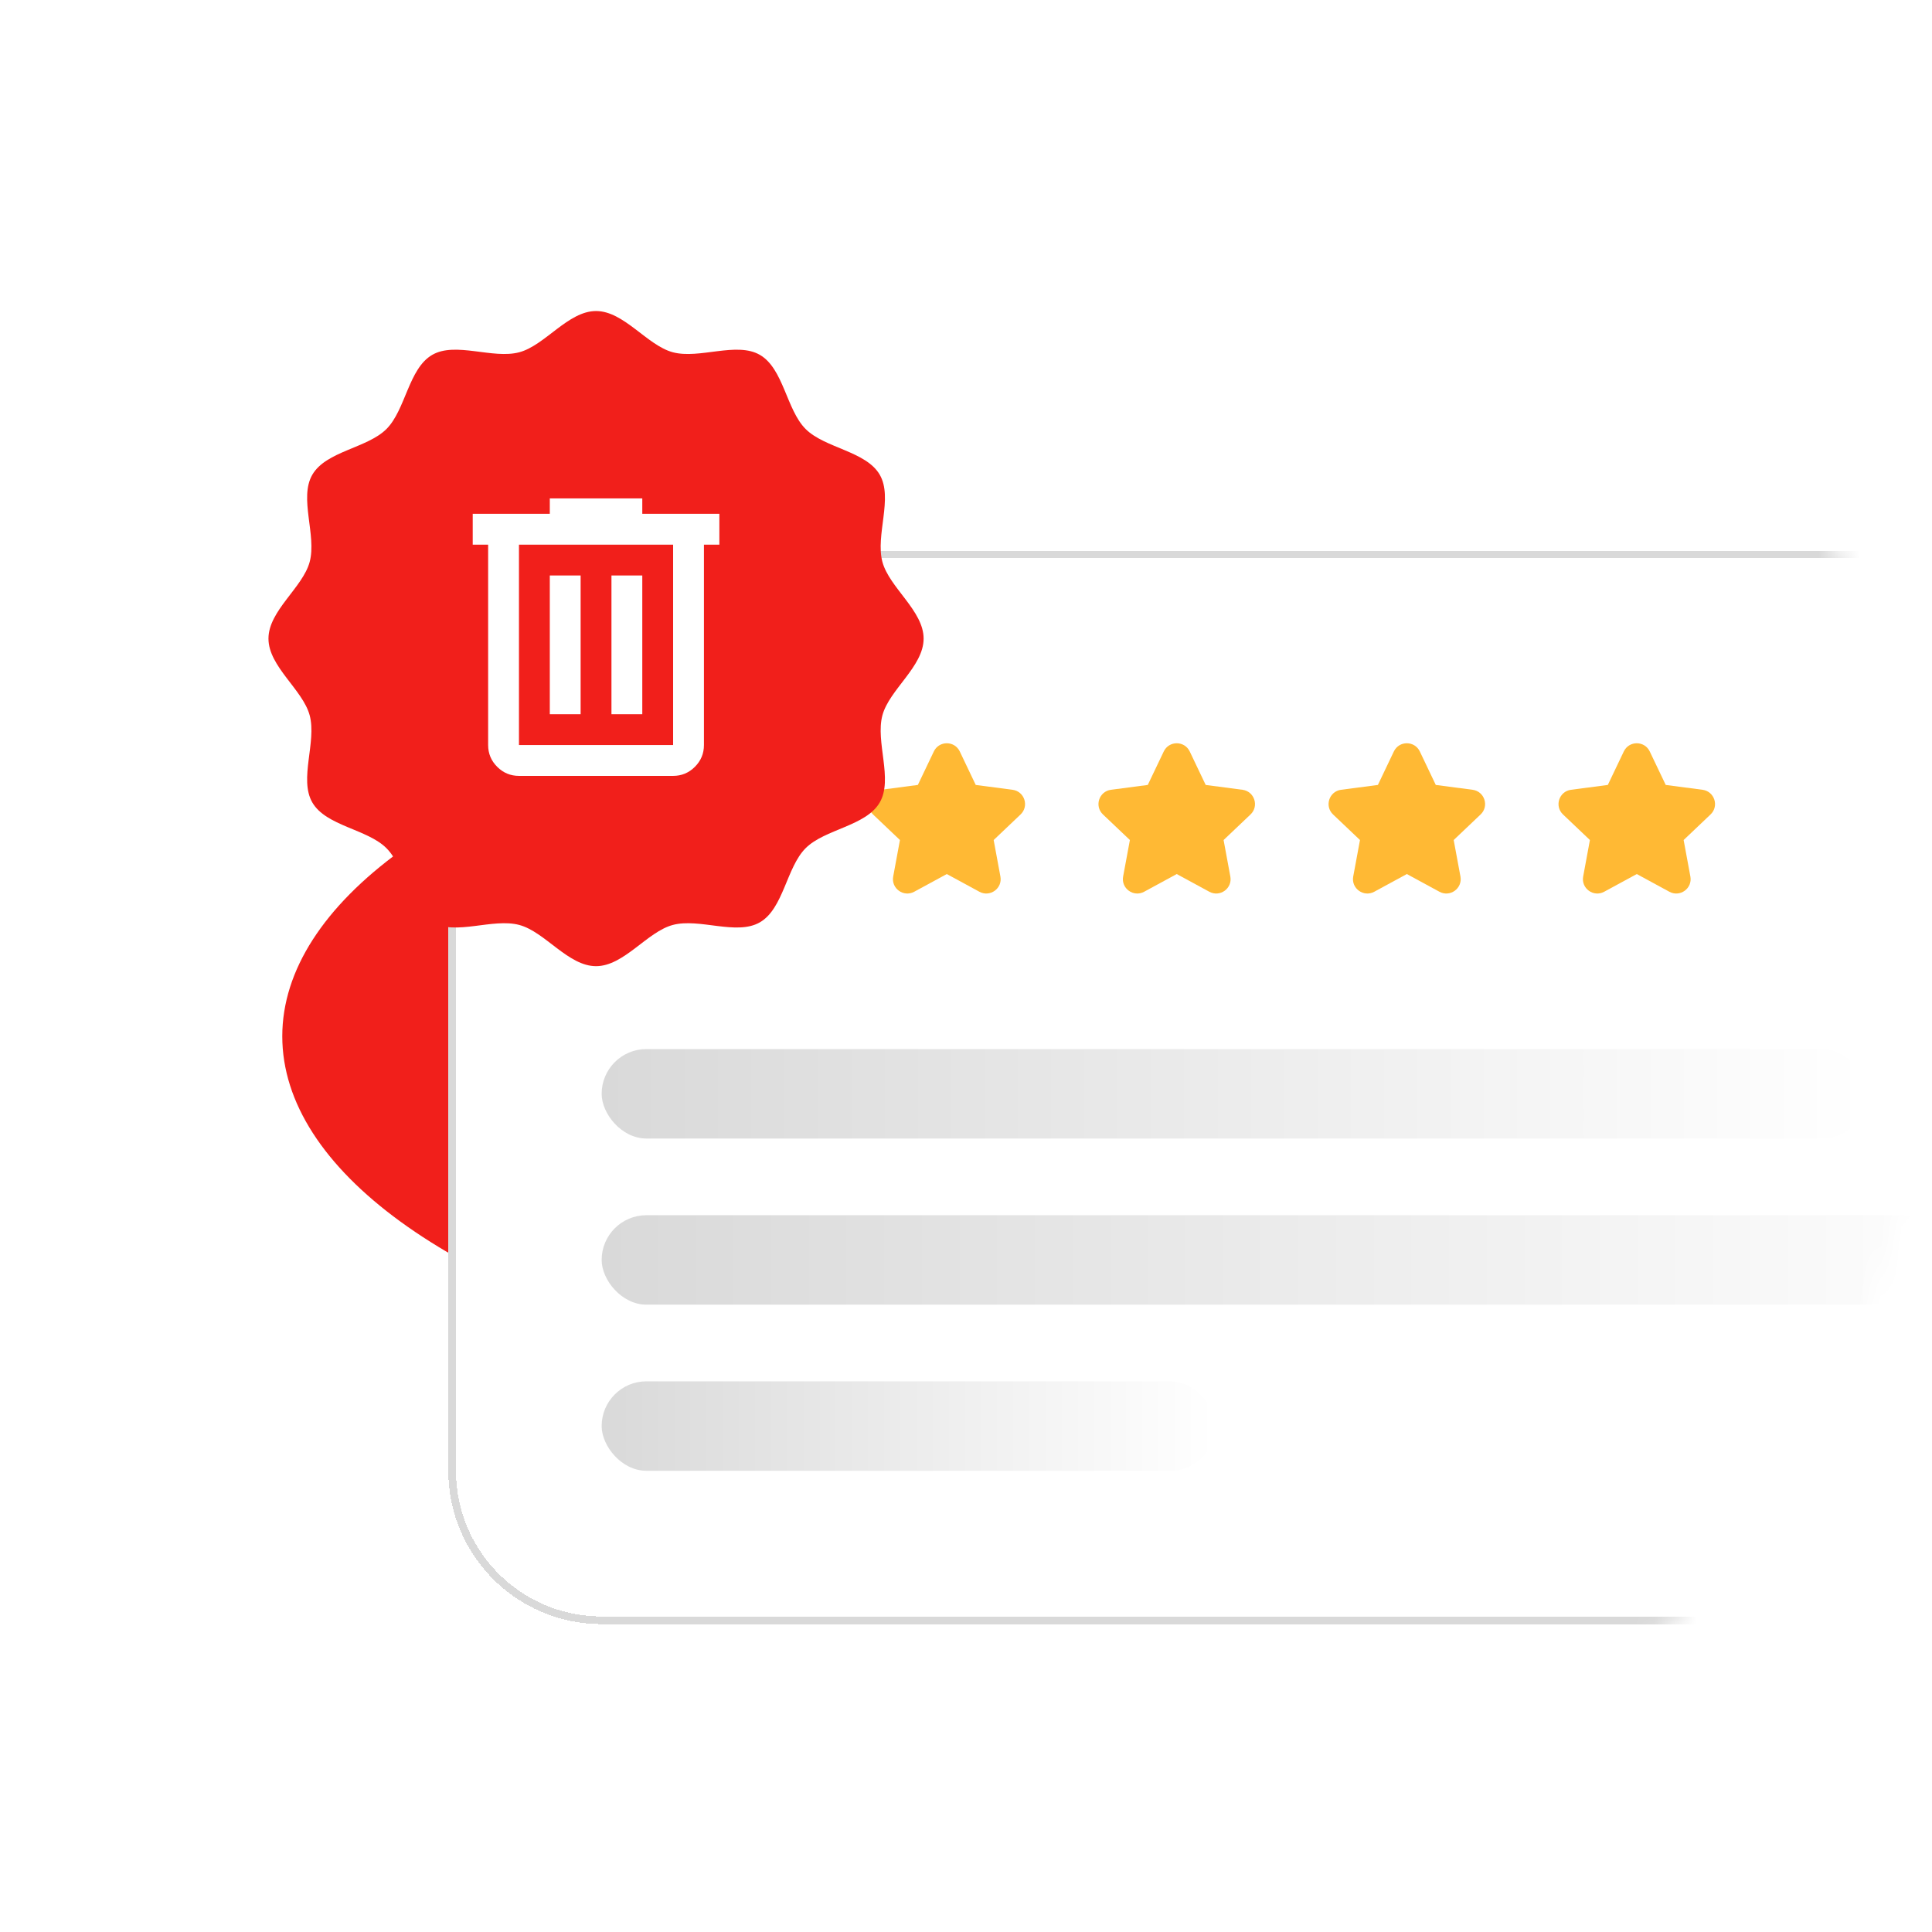 <svg width="94" height="94" viewBox="0 0 94 94" fill="none" xmlns="http://www.w3.org/2000/svg">
<mask id="mask0_1384_2997" style="mask-type:alpha" maskUnits="userSpaceOnUse" x="0" y="0" width="94" height="94">
<circle cx="46.998" cy="47" r="46.943" fill="#D9D9D9"/>
</mask>
<g mask="url(#mask0_1384_2997)">
<g filter="url(#filter0_f_1384_2997)">
<ellipse cx="56.636" cy="50.42" rx="42.902" ry="18.031" fill="#F11F1B"/>
</g>
<g filter="url(#filter1_d_1384_2997)">
<path d="M21.812 31.767C21.812 27.646 25.153 24.306 29.274 24.306H147.408C151.529 24.306 154.869 27.646 154.869 31.767V69.073C154.869 73.193 151.529 76.534 147.408 76.534H29.274C25.153 76.534 21.812 73.193 21.812 69.073V31.767Z" fill="white" shape-rendering="crispEdges"/>
<path d="M21.999 31.767C21.999 27.749 25.256 24.492 29.274 24.492H147.408C151.426 24.492 154.683 27.749 154.683 31.767V69.073C154.683 73.09 151.426 76.347 147.408 76.347H29.274C25.256 76.347 21.999 73.09 21.999 69.073V31.767Z" stroke="#D9D9D9" stroke-width="0.373" shape-rendering="crispEdges"/>
<path d="M35.502 34.074C35.248 33.543 34.493 33.543 34.239 34.074L33.462 35.704L31.671 35.939C31.088 36.017 30.854 36.735 31.281 37.14L32.591 38.384L32.262 40.159C32.155 40.737 32.767 41.181 33.283 40.901L34.87 40.039L36.458 40.901C36.974 41.181 37.586 40.737 37.479 40.159L37.15 38.384L38.46 37.14C38.886 36.735 38.653 36.017 38.07 35.939L36.279 35.704L35.502 34.074Z" fill="#FFB934"/>
<path d="M46.697 34.074C46.444 33.543 45.688 33.543 45.435 34.074L44.657 35.704L42.867 35.939C42.284 36.017 42.05 36.735 42.477 37.14L43.786 38.384L43.458 40.159C43.35 40.737 43.962 41.181 44.479 40.901L46.066 40.039L47.653 40.901C48.17 41.181 48.782 40.737 48.674 40.159L48.346 38.384L49.655 37.14C50.081 36.735 49.848 36.017 49.265 35.939L47.474 35.704L46.697 34.074Z" fill="#FFB934"/>
<path d="M57.885 34.074C57.631 33.543 56.876 33.543 56.622 34.074L55.844 35.704L54.054 35.939C53.471 36.017 53.237 36.735 53.664 37.14L54.974 38.384L54.645 40.159C54.538 40.737 55.149 41.181 55.666 40.901L57.253 40.039L58.84 40.901C59.357 41.181 59.969 40.737 59.861 40.159L59.533 38.384L60.843 37.14C61.269 36.735 61.035 36.017 60.453 35.939L58.662 35.704L57.885 34.074Z" fill="#FFB934"/>
<path d="M69.08 34.074C68.826 33.543 68.071 33.543 67.817 34.074L67.04 35.704L65.249 35.939C64.666 36.017 64.433 36.735 64.859 37.14L66.169 38.384L65.84 40.159C65.733 40.737 66.345 41.181 66.862 40.901L68.449 40.039L70.036 40.901C70.553 41.181 71.164 40.737 71.057 40.159L70.728 38.384L72.038 37.14C72.464 36.735 72.231 36.017 71.648 35.939L69.857 35.704L69.08 34.074Z" fill="#FFB934"/>
<path d="M80.267 34.074C80.014 33.543 79.258 33.543 79.005 34.074L78.227 35.704L76.437 35.939C75.854 36.017 75.62 36.735 76.047 37.14L77.356 38.384L77.028 40.159C76.921 40.737 77.532 41.181 78.049 40.901L79.636 40.039L81.223 40.901C81.74 41.181 82.352 40.737 82.244 40.159L81.916 38.384L83.225 37.14C83.652 36.735 83.418 36.017 82.835 35.939L81.045 35.704L80.267 34.074Z" fill="#FFB934"/>
<rect x="29.273" y="48.555" width="61.554" height="4.352" rx="2.176" fill="url(#paint0_linear_1384_2997)"/>
<rect x="29.273" y="56.638" width="69.637" height="4.352" rx="2.176" fill="url(#paint1_linear_1384_2997)"/>
<rect x="29.273" y="64.721" width="29.845" height="4.352" rx="2.176" fill="url(#paint2_linear_1384_2997)"/>
</g>
</g>
<path d="M44.938 31.071C44.938 32.431 43.267 33.552 42.932 34.806C42.587 36.102 43.461 37.908 42.804 39.042C42.138 40.195 40.132 40.333 39.197 41.268C38.262 42.203 38.124 44.209 36.971 44.875C35.837 45.531 34.031 44.657 32.735 45.003C31.481 45.337 30.36 47.008 29 47.008C27.64 47.008 26.519 45.337 25.265 45.003C23.969 44.657 22.163 45.531 21.029 44.875C19.876 44.209 19.738 42.203 18.803 41.268C17.868 40.333 15.862 40.195 15.195 39.042C14.539 37.908 15.413 36.102 15.068 34.806C14.733 33.552 13.062 32.431 13.062 31.071C13.062 29.711 14.733 28.59 15.068 27.336C15.413 26.04 14.539 24.234 15.195 23.099C15.862 21.947 17.868 21.808 18.803 20.873C19.738 19.939 19.876 17.933 21.029 17.266C22.163 16.61 23.969 17.484 25.265 17.139C26.519 16.804 27.64 15.133 29 15.133C30.36 15.133 31.481 16.804 32.735 17.139C34.031 17.484 35.837 16.61 36.971 17.266C38.124 17.933 38.262 19.939 39.197 20.873C40.132 21.808 42.138 21.947 42.804 23.099C43.461 24.234 42.587 26.04 42.932 27.336C43.267 28.59 44.938 29.711 44.938 31.071Z" fill="#F11F1B"/>
<path d="M25.25 37.75C24.837 37.75 24.484 37.603 24.191 37.309C23.897 37.016 23.75 36.663 23.75 36.25V26.5H23V25H26.75V24.25H31.25V25H35V26.5H34.25V36.25C34.25 36.663 34.103 37.016 33.809 37.309C33.516 37.603 33.163 37.75 32.75 37.75H25.25ZM32.75 26.5H25.25V36.25H32.75V26.5ZM26.75 34.75H28.25V28H26.75V34.75ZM29.75 34.75H31.25V28H29.75V34.75Z" fill="white"/>
<defs>
<filter id="filter0_f_1384_2997" x="-13.623" y="5.031" width="140.52" height="90.777" filterUnits="userSpaceOnUse" color-interpolation-filters="sRGB">
<feFlood flood-opacity="0" result="BackgroundImageFix"/>
<feBlend mode="normal" in="SourceGraphic" in2="BackgroundImageFix" result="shape"/>
<feGaussianBlur stdDeviation="13.679" result="effect1_foregroundBlur_1384_2997"/>
</filter>
<filter id="filter1_d_1384_2997" x="18.082" y="23.062" width="140.516" height="59.689" filterUnits="userSpaceOnUse" color-interpolation-filters="sRGB">
<feFlood flood-opacity="0" result="BackgroundImageFix"/>
<feColorMatrix in="SourceAlpha" type="matrix" values="0 0 0 0 0 0 0 0 0 0 0 0 0 0 0 0 0 0 127 0" result="hardAlpha"/>
<feOffset dy="2.487"/>
<feGaussianBlur stdDeviation="1.865"/>
<feComposite in2="hardAlpha" operator="out"/>
<feColorMatrix type="matrix" values="0 0 0 0 0.259 0 0 0 0 0.224 0 0 0 0 0.192 0 0 0 0.2 0"/>
<feBlend mode="normal" in2="BackgroundImageFix" result="effect1_dropShadow_1384_2997"/>
<feBlend mode="normal" in="SourceGraphic" in2="effect1_dropShadow_1384_2997" result="shape"/>
</filter>
<linearGradient id="paint0_linear_1384_2997" x1="29.273" y1="50.731" x2="90.828" y2="50.731" gradientUnits="userSpaceOnUse">
<stop stop-color="#D9D9D9"/>
<stop offset="1" stop-color="white"/>
</linearGradient>
<linearGradient id="paint1_linear_1384_2997" x1="29.273" y1="58.814" x2="98.911" y2="58.814" gradientUnits="userSpaceOnUse">
<stop stop-color="#D9D9D9"/>
<stop offset="1" stop-color="white"/>
</linearGradient>
<linearGradient id="paint2_linear_1384_2997" x1="29.273" y1="66.897" x2="59.118" y2="66.897" gradientUnits="userSpaceOnUse">
<stop stop-color="#D9D9D9"/>
<stop offset="1" stop-color="white"/>
</linearGradient>
</defs>
</svg>
